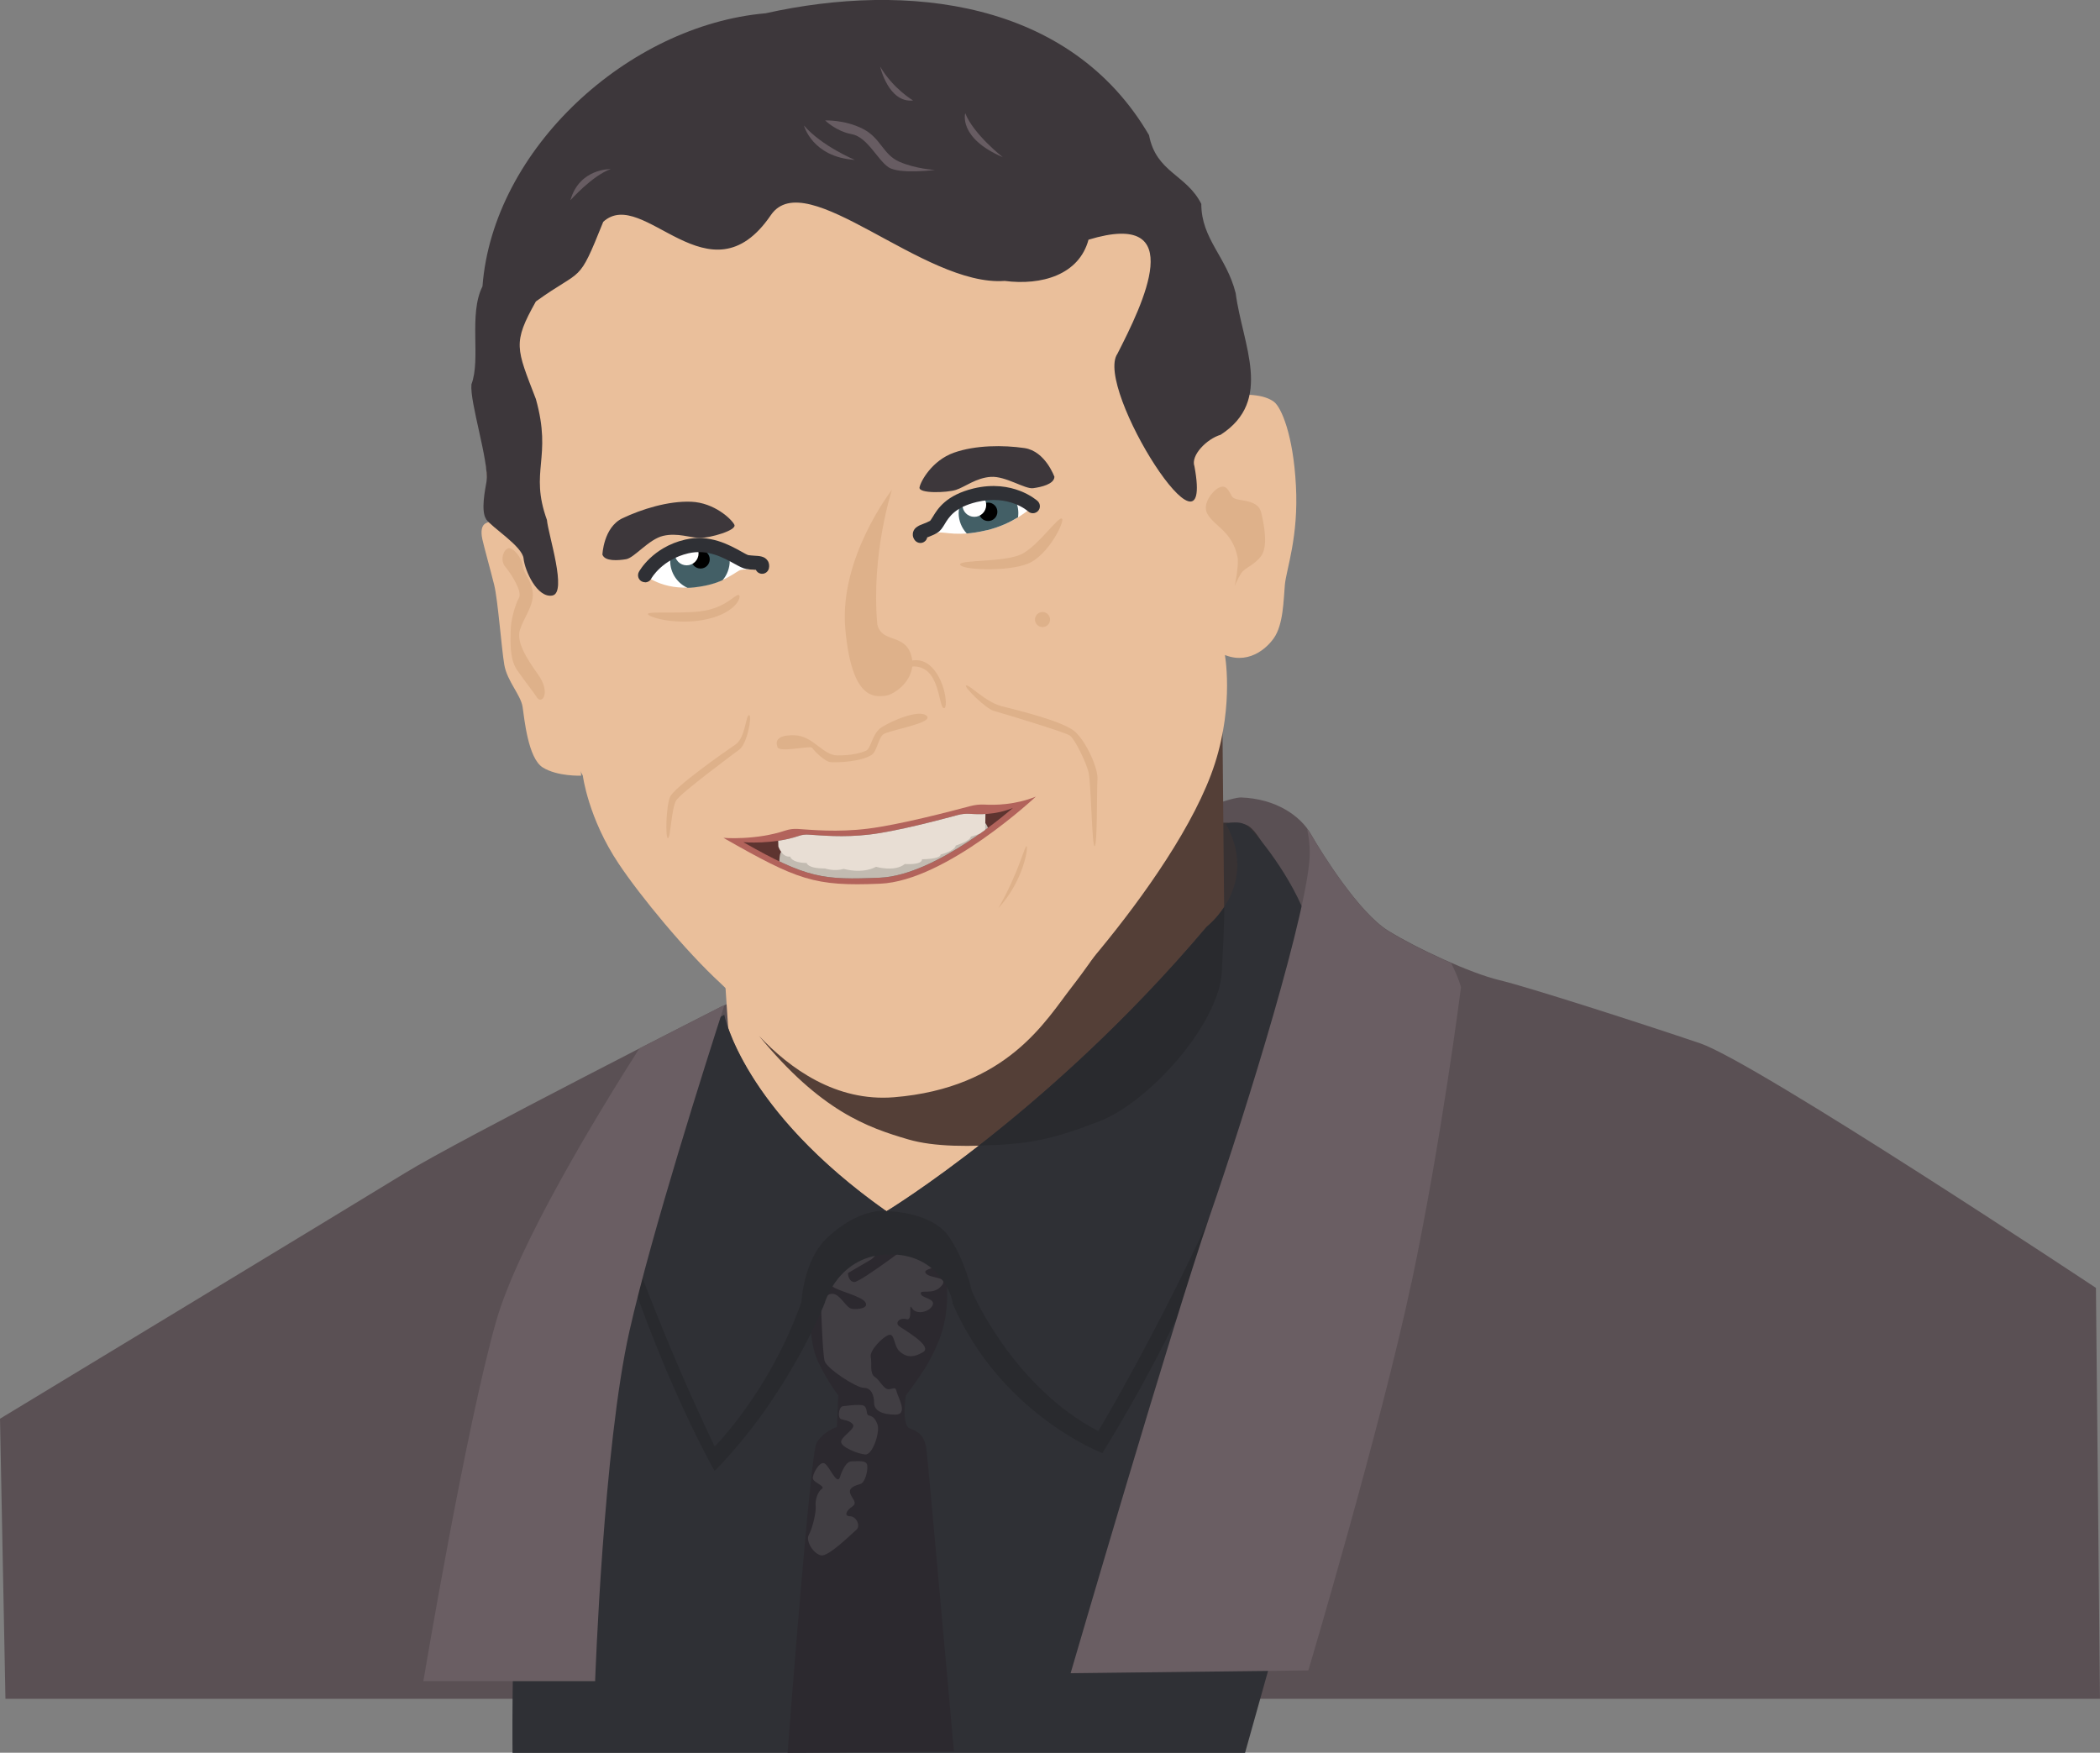 <?xml version="1.0" encoding="UTF-8"?><svg xmlns="http://www.w3.org/2000/svg" xmlns:xlink="http://www.w3.org/1999/xlink" viewBox="0 0 150.25 125.41"><rect x="0" y="0" width="150.25" height="125.41" fill="#808080" stroke="none"/><defs><style>.cls-1{fill:none;}.cls-2{clip-path:url(#clippath);}.cls-3{fill:#675c62;}.cls-4{fill:#6a5e63;}.cls-5{fill:#eabf9b;}.cls-6{fill:#e8ded4;}.cls-7{fill:#fff;}.cls-8{fill:#989093;}.cls-9{fill:#c2bbb1;}.cls-10{fill:#b2635b;}.cls-11{fill:#deb18a;}.cls-12{fill:#435f66;}.cls-13{fill:#543f37;}.cls-14{fill:#292a2e;}.cls-15{fill:#2c292f;}.cls-16{fill:#383233;}.cls-17{fill:#3d373b;}.cls-18{fill:#5a5054;}.cls-19{fill:#2f3035;}.cls-20{fill:#5e3430;}.cls-21{mix-blend-mode:screen;opacity:.2;}.cls-22{isolation:isolate;}</style><clipPath id="clippath"><path class="cls-1" d="m53.2,60.26s2.12.18,3.95-.45c.23-.08.47-.11.72-.09.87.05,2.43.22,4.36-.01s5.06-1.06,6.28-1.39c.29-.08.59-.11.89-.09.62.04,1.8.1,3.07-.42,0,0-5.45,4.82-9.51,4.99s-5.2.06-9.76-2.53Z"/></clipPath></defs><g class="cls-22"><g id="Layer_2"><g id="Assets"><g id="illustration_cam_beach_2022"><g id="Cam"><g id="jacket"><path class="cls-18" d="m0,101.51s25.17-15.24,29.01-17.6,22.62-11.9,22.62-11.9c0,0,34.71-15.04,37.17-14.95s4.23,1.28,5.01,2.65,3.44,5.6,5.51,6.88,5.9,3.05,7.96,3.54,10.32,3.15,14.36,4.52c4.03,1.38,28.32,17.5,28.32,17.5l.29,29.4H.39l-.39-20.06Z"/></g><g id="jacket_back"><path class="cls-16" d="m92.53,65.13s-2.06-5.6-3.34-6.1-6.69.29-6.69.29l.1,15.93,9.93-10.13Z"/></g><g id="neck"><path class="cls-5" d="m63.42,86.67s11.7-7.08,22.91-20.35c0,0,.36-.5.95-1.41l.13-17.77s-9.83-4.13-21.93.98c-12.09,5.11-13.86,18.19-13.86,18.19l.48,7.26c.75,2.13,3.33,7.46,11.32,13.09Z"/></g><g id="neck_shade"><path class="cls-13" d="m87.42,47.4l-.59.1s-1.38,7.41-2.88,11.21c-1.51,3.8-5.44,9.57-7.28,11.93-1.84,2.36-4.59,7.21-12.72,7.87-4.13.33-7.43-2.04-9.65-4.4,4.43,5.4,7.76,6.56,10.7,7.42,3.61,1.05,10.23.13,18.09-1.05,1.86-.28,3.37-2.32,4.59-5.27l-.26-27.81Z"/></g><g id="shirt"><path class="cls-19" d="m51.82,72.61s1.28,6.78,11.6,14.06c0,0,11.7-7.08,22.91-20.35,0,0,3.83-2.95,1.38-7.37,0,0,.88-.29,1.47.1s3.34,3.74,4.42,6.98,6,7.28,6,7.28l2.36,6.19-12.88,45.92h-52.41s-.29-24.19,2.85-32.45c3.15-8.26,7.87-17.8,7.87-17.8l4.42-2.56Z"/></g><g id="shirt_shade"><path class="cls-14" d="m70.04,81.97c3.54-.1,5.12-.38,8.66-1.76s8.52-6.95,8.72-10.69c.2-3.74.17-4.62.17-4.62-.59.9-1.25,1.41-1.25,1.41-5.88,6.97-11.9,12.23-16.29,15.65Z"/></g><g id="tie"><g id="tie-2"><path class="cls-15" d="m60.08,88.63c-1.08.84-2.16,2.41-2.16,3.44s-.1,3.83.59,5.31,1.47,2.46,1.47,2.46l-.1,2.26s-1.03.34-1.47,1.18-2.06,22.13-2.06,22.13l11.9-.1s-1.87-20.99-1.97-21.63-.29-1.18-1.18-1.47c-.63-.21-.29-2.36-.29-2.36,0,0,1.28-1.67,1.77-2.65s1.28-2.36,1.18-5.11-1.18-3.83-1.77-4.28-4.82,0-5.9.84Z"/></g><g id="tie_detail" class="cls-21"><path class="cls-8" d="m58.51,89.91l2.16-1.87s1.57-.54.79.59-2.31,2.11-2.31,2.11c0,0-1.18.39-.64-.84Z"/><path class="cls-8" d="m62.34,90.11l-1.67.98s0,.59.44.64,4.62-3.15,4.62-3.15c0,0,.69-.98.98-.49s.25.79.05,1.03.34,1.08.25,1.38-1.08.29-.74.64,1.67.2,1.08.88-1.52.2-1.47.54,1.08.34.84.84-1.18.69-1.47.2.1.93-.39.79-.84.25-.54.49,2.46,1.43,1.72,1.87-1.23.34-1.67-.05-.34-1.33-.79-1.18-1.38,1.13-1.28,1.57-.1,1.18.29,1.43.64.93,1.03.88.44-.2.54.2.84,1.62-.1,1.62-1.52-.29-1.52-.84-.2-1.08-.74-1.08-2.65-1.38-2.8-1.92-.25-3.83-.25-3.83c0,0,.2-.98.79-.98s.98,1.03,1.43,1.08,1.23-.05.93-.49-1.97-.79-2.36-1.13-.2-1.23.74-1.87,1.62-1.38,1.92-1.28,1.13.39.15,1.23Z"/><path class="cls-8" d="m60.23,100.63s1.28-.2,1.57-.05.15.64.34.69.44.1.64.64-.34,2.21-.88,2.16-1.77-.54-1.72-.93,1.08-.93.84-1.23-.69-.29-.88-.39-.15-.74.1-.88Z"/><path class="cls-8" d="m60.08,105.74s.34-1.18.84-1.18,1.08-.1,1.13.29-.15,1.23-.49,1.33-.84.25-.74.64.59.69.15.98-.59.69-.15.69.79.69.44.98-1.97,1.92-2.51,1.82-1.13-1.03-.88-1.47.54-1.62.49-2.06.15-1.03.44-1.23-.59-.44-.64-.74.49-1.28.84-1.08.84,1.52,1.08,1.03Z"/></g></g><g id="shirt_collar"><path class="cls-14" d="m51.13,103.48c-3.61-7.48-6.38-15.13-7.85-19.51-.07.16-.15.33-.22.5,3.14,12.18,8.07,20.78,8.07,20.78,5.31-5.41,7.87-12,7.87-12,0,0,.98-3.54,4.74-3.5,3.76.04,4.5,3.5,4.41,3.5,3.44,7.96,10.72,10.72,10.72,10.72,10.91-17.6,14.26-34.81,14.26-34.81-3.64,15.04-14.55,33.24-14.55,33.24-6.19-3.24-9.05-10.03-9.05-10.03,0,0-.49-2.26-1.67-3.93s-4.13-1.77-4.13-1.77c0,0-.09-.02-.24-.03-.03.02-.05.03-.05.03-.02-.01-.04-.03-.06-.04-.67-.03-2.26.14-4.17,1.91-1.74,1.61-1.87,4.62-1.87,4.62-2.26,6.39-6.19,10.32-6.19,10.32Z"/></g><g id="jacket_detail"><path class="cls-4" d="m45.04,95.22c1.59-7.04,5.44-19.11,6.79-23.3-.13.06-.2.09-.2.09,0,0-2.51,1.28-5.89,3.01-3.03,4.76-8.68,14.05-10.24,19.51-2.16,7.57-5.21,25.76-5.21,25.76h12.29s.59-16.81,2.46-25.07Z"/><path class="cls-4" d="m100.99,91.78c2.16-10.23,3.54-21.14,3.54-21.14,0,0-.12-.56-.7-1.73-1.64-.71-3.36-1.58-4.51-2.3-2.07-1.28-4.72-5.51-5.51-6.88-.08-.15-.18-.29-.29-.43.12.57.19,1.15.19,1.71,0,3.74-4.52,18.39-7.18,26.06-2.61,7.55-9.93,32.65-9.93,32.65l17.01-.2s5.21-17.5,7.37-27.73Z"/></g><g id="head"><path class="cls-5" d="m35.01,19.11c-.88,5.21-.59,9.44,0,17.31s6.69,19.08,6.69,19.08c0,0,.39,3.05,2.56,6.29,1.55,2.33,4.82,6.29,7.28,8.55,2.46,2.26,4.92,6.39,8.06,7.18,3.15.79,7.57.2,9.93-1.08,2.36-1.28,6.03-4.69,9.14-8.46s6.88-9.05,8.26-13.37.69-7.87.69-7.87c0,0,2.46-12.98,1.57-19.27s-4.42-14.45-10.55-21.39c-8.09-9.17-25.83-5.35-31.73-2.5-5.9,2.85-11.01,10.32-11.9,15.54Z"/></g><g id="ears"><g id="ear_L"><path class="cls-5" d="m85.25,31.21s.39-2.56,2.36-2.85,3.02,0,3.54.39,1.38,2.36,1.57,6c.2,3.64-.69,6-.79,7.08s-.1,2.85-.79,3.83-2.23,2.1-4.13.88c-.26-.49.26-4.82-.26-6.78s-1.44-3.47-1.51-8.55Z"/></g><g id="ear_R"><path class="cls-5" d="m34.71,37.47c-.23.13-.33.52-.2,1.11s.59,2.23.85,3.28.52,4.52.72,5.7,1.18,2.16,1.31,3.02.39,3.67,1.44,4.33,2.75.59,2.75.59c0,0-.26-4.33-.79-7.74s-2.29-7.15-2.62-7.8-2.03-2.75-2.43-2.75-.82.13-1.05.26Z"/></g><g id="ear_R_detail"><path class="cls-11" d="m36.35,39.24c-.34.11-.59.85-.2,1.31s1.25,1.77.98,2.23-.59,1.64-.59,2.29-.13,2.03.46,2.88,1.23,1.65,1.38,1.9c.38.65,1.06-.27.13-1.57-.88-1.23-1.57-2.36-1.31-3.21s.98-1.7.92-2.62-.66-1.38-.72-1.97-.71-1.35-1.05-1.25Z"/></g><g id="ear_L_detail"><path class="cls-11" d="m87.29,34.85c.46-.13.59.2.85.66s1.84.07,2.1,1.18.46,2.43,0,3.08-1.18.85-1.44,1.25-.46.92-.46.92c0,0,.32-1.52.2-2.1-.39-1.84-1.64-2.16-2.16-3.08-.41-.72.46-1.77.92-1.9Z"/></g></g><g id="chin_detail"><path class="cls-11" d="m73.45,60.54c.13.07-.2,2.46-2.03,4.46,1.47-2.56,1.9-4.52,2.03-4.46Z"/></g><g id="mouth"><g id="mouth_out"><path class="cls-10" d="m51.76,59.95s2.32.19,4.45-.53c.27-.09.55-.12.83-.11,1.02.06,2.82.26,5.07-.02s5.88-1.23,7.3-1.61c.34-.09.69-.13,1.04-.11.72.04,2.17.03,3.66-.57,0,0-6.42,6.03-11.14,6.23s-5.9-.26-11.21-3.28Z"/></g><g id="mouth_in"><path class="cls-20" d="m53.2,60.26s2.12.18,3.95-.45c.23-.08.47-.11.72-.09.87.05,2.43.22,4.36-.01s5.06-1.06,6.28-1.39c.29-.08.59-.11.89-.09.62.04,1.8.1,3.07-.42,0,0-5.45,4.82-9.51,4.99s-5.2.06-9.76-2.53Z"/></g><g id="teeth"><g class="cls-2"><g id="teeth_bot"><path class="cls-9" d="m55.85,64.15s-.25-3.05.05-3.2,4.67.1,4.67.1l9.69-2.36s.54.15.64,1.62,0,2.7,0,2.7c0,0-5.75,2.9-7.42,2.95s-7.62-1.82-7.62-1.82Z"/></g><g id="teeth_top"><path class="cls-6" d="m55.62,58.08l.07,2.49s.26.79.85.72c0,0,.03.43,1.18.46,0,0,.03.39,1.31.39,0,0,.66.23,1.34.03,0,0,1.28.39,2.31-.15,0,0,1.33.39,2.06-.2,0,0,1.23.1,1.23-.34,0,0,1.33,0,1.33-.34,0,0,1.03-.25,1.08-.64,0,0,1.08-.34,1.08-.64,0,0,1.03-.25,1.03-.54s.05-3.29.05-3.29c0,0-5.65-.49-8.11-.25s-6.82,2.29-6.82,2.29Z"/></g></g></g></g><g id="mouth_crease_L"><path class="cls-11" d="m69.13,49.05c.2-.1,1.38,1.18,2.51,1.47s4.42,1.08,5.26,1.82,1.67,2.65,1.62,3.39,0,4.77-.2,4.82-.25-4.57-.44-5.31-.98-2.36-1.33-2.61-4.92-1.62-5.46-1.77-2.16-1.72-1.97-1.82Z"/></g><g id="mouth_crease_R"><path class="cls-11" d="m53.59,51.17c-.25.05-.25,1.62-.98,2.11s-4.38,3.05-4.67,3.74-.34,2.95-.15,2.95.25-2.16.59-2.7,3.93-3.2,4.52-3.64.93-2.51.69-2.46Z"/></g><g id="nose_shade"><path class="cls-11" d="m63.82,35.04s-3.8,4.85-3.34,9.96,2.1,4.85,2.82,4.79,2.36-1.25,1.9-2.88-2.1-.85-2.43-2.23c-.46-5.05,1.05-9.64,1.05-9.64Z"/></g><g id="nostrils"><path class="cls-11" d="m55.62,53.4s-.43-.85,1.25-.79c1.32.05,2,1.44,3.05,1.44s1.61-.16,2.03-.33c.39-.15.43-1.25,1.15-1.7s2.69-1.31,3.21-.79-2.82,1.02-3.15,1.34-.43,1.21-.79,1.44c-.78.51-2.52.56-2.95.52s-1.18-.82-1.31-1.02-2.59.43-2.49-.13Z"/></g><g id="nostrils_details"><path class="cls-11" d="m64.06,48.02c-.2-.15,1.09-1.15,2.11-.64,1.38.69,1.72,3.24,1.38,3.29s-.29-1.97-1.28-2.7-2.02.2-2.21.05Z"/></g><g id="eyes"><g id="crease_eye_L"><path class="cls-11" d="m68.69,40.4c-.07-.39,3.39-.11,4.57-.84s2.39-2.52,2.7-2.46-.93,2.65-2.44,3.24-4.77.44-4.83.05Z"/></g><g id="crease_eye_R"><path class="cls-11" d="m46.36,43.94c-.1-.25,2.85.05,4.28-.29s1.97-1.13,2.21-1.08-.1,1.23-2.21,1.72-4.18-.1-4.28-.34Z"/></g><g id="eye_L"><path class="cls-7" d="m65.85,38.35c-.22-.29.46-.36.95-.66s.52-1.67,2.97-2.26c2.6-.63,4.13.79,4.13.79,0,0-1.23,1.23-3.3,1.72s-3,.1-3.42.17-1.11.53-1.34.24Z"/></g><g id="eye_R"><path class="cls-7" d="m54.53,40.55c.09-.36-.5-.25-1.07-.34s-2.2-1.61-4.33-1.12-2.98,2.06-2.98,2.06c0,0,1.25,1.11,3.51.86,2.26-.25,2.96-1.15,3.37-1.24s1.4.12,1.5-.24Z"/></g><g id="iris_L"><path class="cls-12" d="m70.6,37.94c.93-.22,1.68-.59,2.24-.93.01-.1.02-.2.02-.3,0-.46-.15-.89-.4-1.24-.68-.21-1.59-.31-2.7-.04-.36.09-.66.19-.93.31-.15.29-.24.62-.24.97,0,.56.22,1.08.58,1.46.4-.03.87-.1,1.42-.23Z"/></g><g id="iris_R"><path class="cls-12" d="m49.13,39.1c-.4.09-.76.23-1.08.38-.06.2-.1.42-.1.65,0,.86.51,1.6,1.24,1.93.15,0,.3-.01.47-.03.91-.1,1.56-.3,2.04-.52.32-.37.51-.86.51-1.38,0-.2-.03-.39-.08-.57-.78-.38-1.81-.74-3-.46Z"/></g><g id="pupil_L"><circle cx="50.12" cy="40.02" r=".66"/></g><g id="pupil_R"><circle cx="70.7" cy="36.62" r=".66"/></g><g id="catchlight_L"><path class="cls-7" d="m68.99,35.68c-.08.13-.13.28-.13.45,0,.47.38.85.85.85s.85-.38.85-.85c0-.33-.19-.61-.46-.75-.11.02-.22.04-.34.07-.29.07-.55.15-.77.24Z"/></g><g id="catchlight_R"><path class="cls-7" d="m49.13,39.1c-.3.07-.56.16-.81.26-.02.08-.04.15-.04.24,0,.47.38.85.85.85s.85-.38.85-.85c0-.23-.09-.44-.24-.59-.2.01-.41.04-.62.09Z"/></g><g id="eye_L_outline"><path class="cls-19" d="m65.85,38.85c-.15,0-.3-.07-.4-.2-.18-.24-.15-.46-.12-.58.1-.35.44-.48.76-.6.14-.06.31-.12.45-.2.04-.03.13-.18.2-.29.35-.58.95-1.55,2.91-2.03,2.82-.68,4.52.84,4.59.9.2.19.22.5.03.71-.19.2-.5.22-.71.03-.05-.05-1.39-1.22-3.68-.67-1.56.38-1.98,1.07-2.29,1.58-.15.25-.29.48-.54.63-.19.12-.41.2-.6.28-.03.01-.07.03-.11.04-.02.12-.09.23-.19.3-.09.07-.2.1-.3.1Z"/></g><g id="eye_R_outline"><path class="cls-19" d="m46.15,41.66c-.08,0-.16-.02-.24-.06-.24-.13-.33-.43-.2-.68.04-.07.98-1.77,3.31-2.31,1.75-.41,3.16.38,4.01.85.19.11.43.24.51.26.14.02.29.03.42.04.38.02.74.04.95.34.12.16.15.37.1.58-.07.27-.34.43-.61.36-.15-.04-.26-.14-.32-.27-.06,0-.12,0-.17-.01-.16,0-.34-.02-.52-.05-.24-.04-.49-.18-.84-.37-.77-.43-1.92-1.07-3.3-.75-1.87.44-2.63,1.76-2.66,1.82-.09.17-.26.26-.44.26Z"/></g><g id="eyebrow_L"><path class="cls-17" d="m75.45,34.14s-.65-1.86-2.15-2.08-3.5-.22-5.05.33-2.37,2.02-2.46,2.48,1.96.39,2.61.18,1.43-.86,2.49-.93,2.44.89,3.03.81,1.49-.29,1.52-.8Z"/></g><g id="eyebrow_R"><path class="cls-17" d="m43.1,39.7s.07-1.97,1.44-2.62,3.28-1.25,4.92-1.18,2.87,1.23,3.08,1.64-1.75.95-2.44.95-1.62-.39-2.65-.15-2.06,1.57-2.65,1.67-1.51.16-1.69-.31Z"/></g></g><g id="beauty_mark"><circle class="cls-11" cx="74.59" cy="44.33" r=".54"/></g><g id="hair"><path class="cls-17" d="m34.78,37.14c-.39-.59-.07-2.1.03-2.69.18-1.44-1.21-5.67-1.08-6.95.69-1.82-.22-5,.79-7.01.75-9.83,10.42-18.68,20.26-19.54,10.1-2.25,21.78-.96,27.43,8.72.51,2.68,2.67,2.8,3.74,4.92,0,2.52,1.81,3.78,2.46,6.39.48,3.68,2.73,7.67-1.08,10.13-.98.29-2.16,1.47-1.87,2.26,1.49,8.07-7.2-5.64-5.51-8.06,1.8-3.53,5.18-10.36-2.07-8.16-.68,2.52-3.36,3.29-6,2.95-5.8.43-14.2-8.36-16.72-4.72-4.41,6.49-9.14-2.11-12,.49-1.84,4.58-1.41,3.24-4.82,5.7-1.68,2.99-1.4,3.34,0,6.98,1.19,4.25-.48,5.12.79,8.65.1,1.08,1.47,5.21.39,5.41s-1.97-1.77-2.06-2.65-2.29-2.23-2.69-2.82Z"/></g><g id="hair_details"><path class="cls-3" d="m57.52,8.98s.59,2.26,3.64,2.46c0,0-2.36-.98-3.64-2.46Z"/><path class="cls-3" d="m59.03,8.62s1.38-.07,2.69.59,1.44,1.84,2.62,2.36,2.56.59,2.56.59c0,0-2.56.33-3.34-.2s-1.51-2.16-2.62-2.36-1.9-.98-1.9-.98Z"/><path class="cls-3" d="m69.06,8.1s-.52,1.77,2.69,3.15c0,0-2.1-1.64-2.69-3.15Z"/><path class="cls-3" d="m62.97,4.76s.59,2.62,2.36,2.43c0,0-1.44-.85-2.36-2.43Z"/><path class="cls-3" d="m43.69,12.1s-2.23-.07-2.88,2.23c0,0,1.57-1.77,2.88-2.23Z"/></g></g></g></g></g></g></svg>